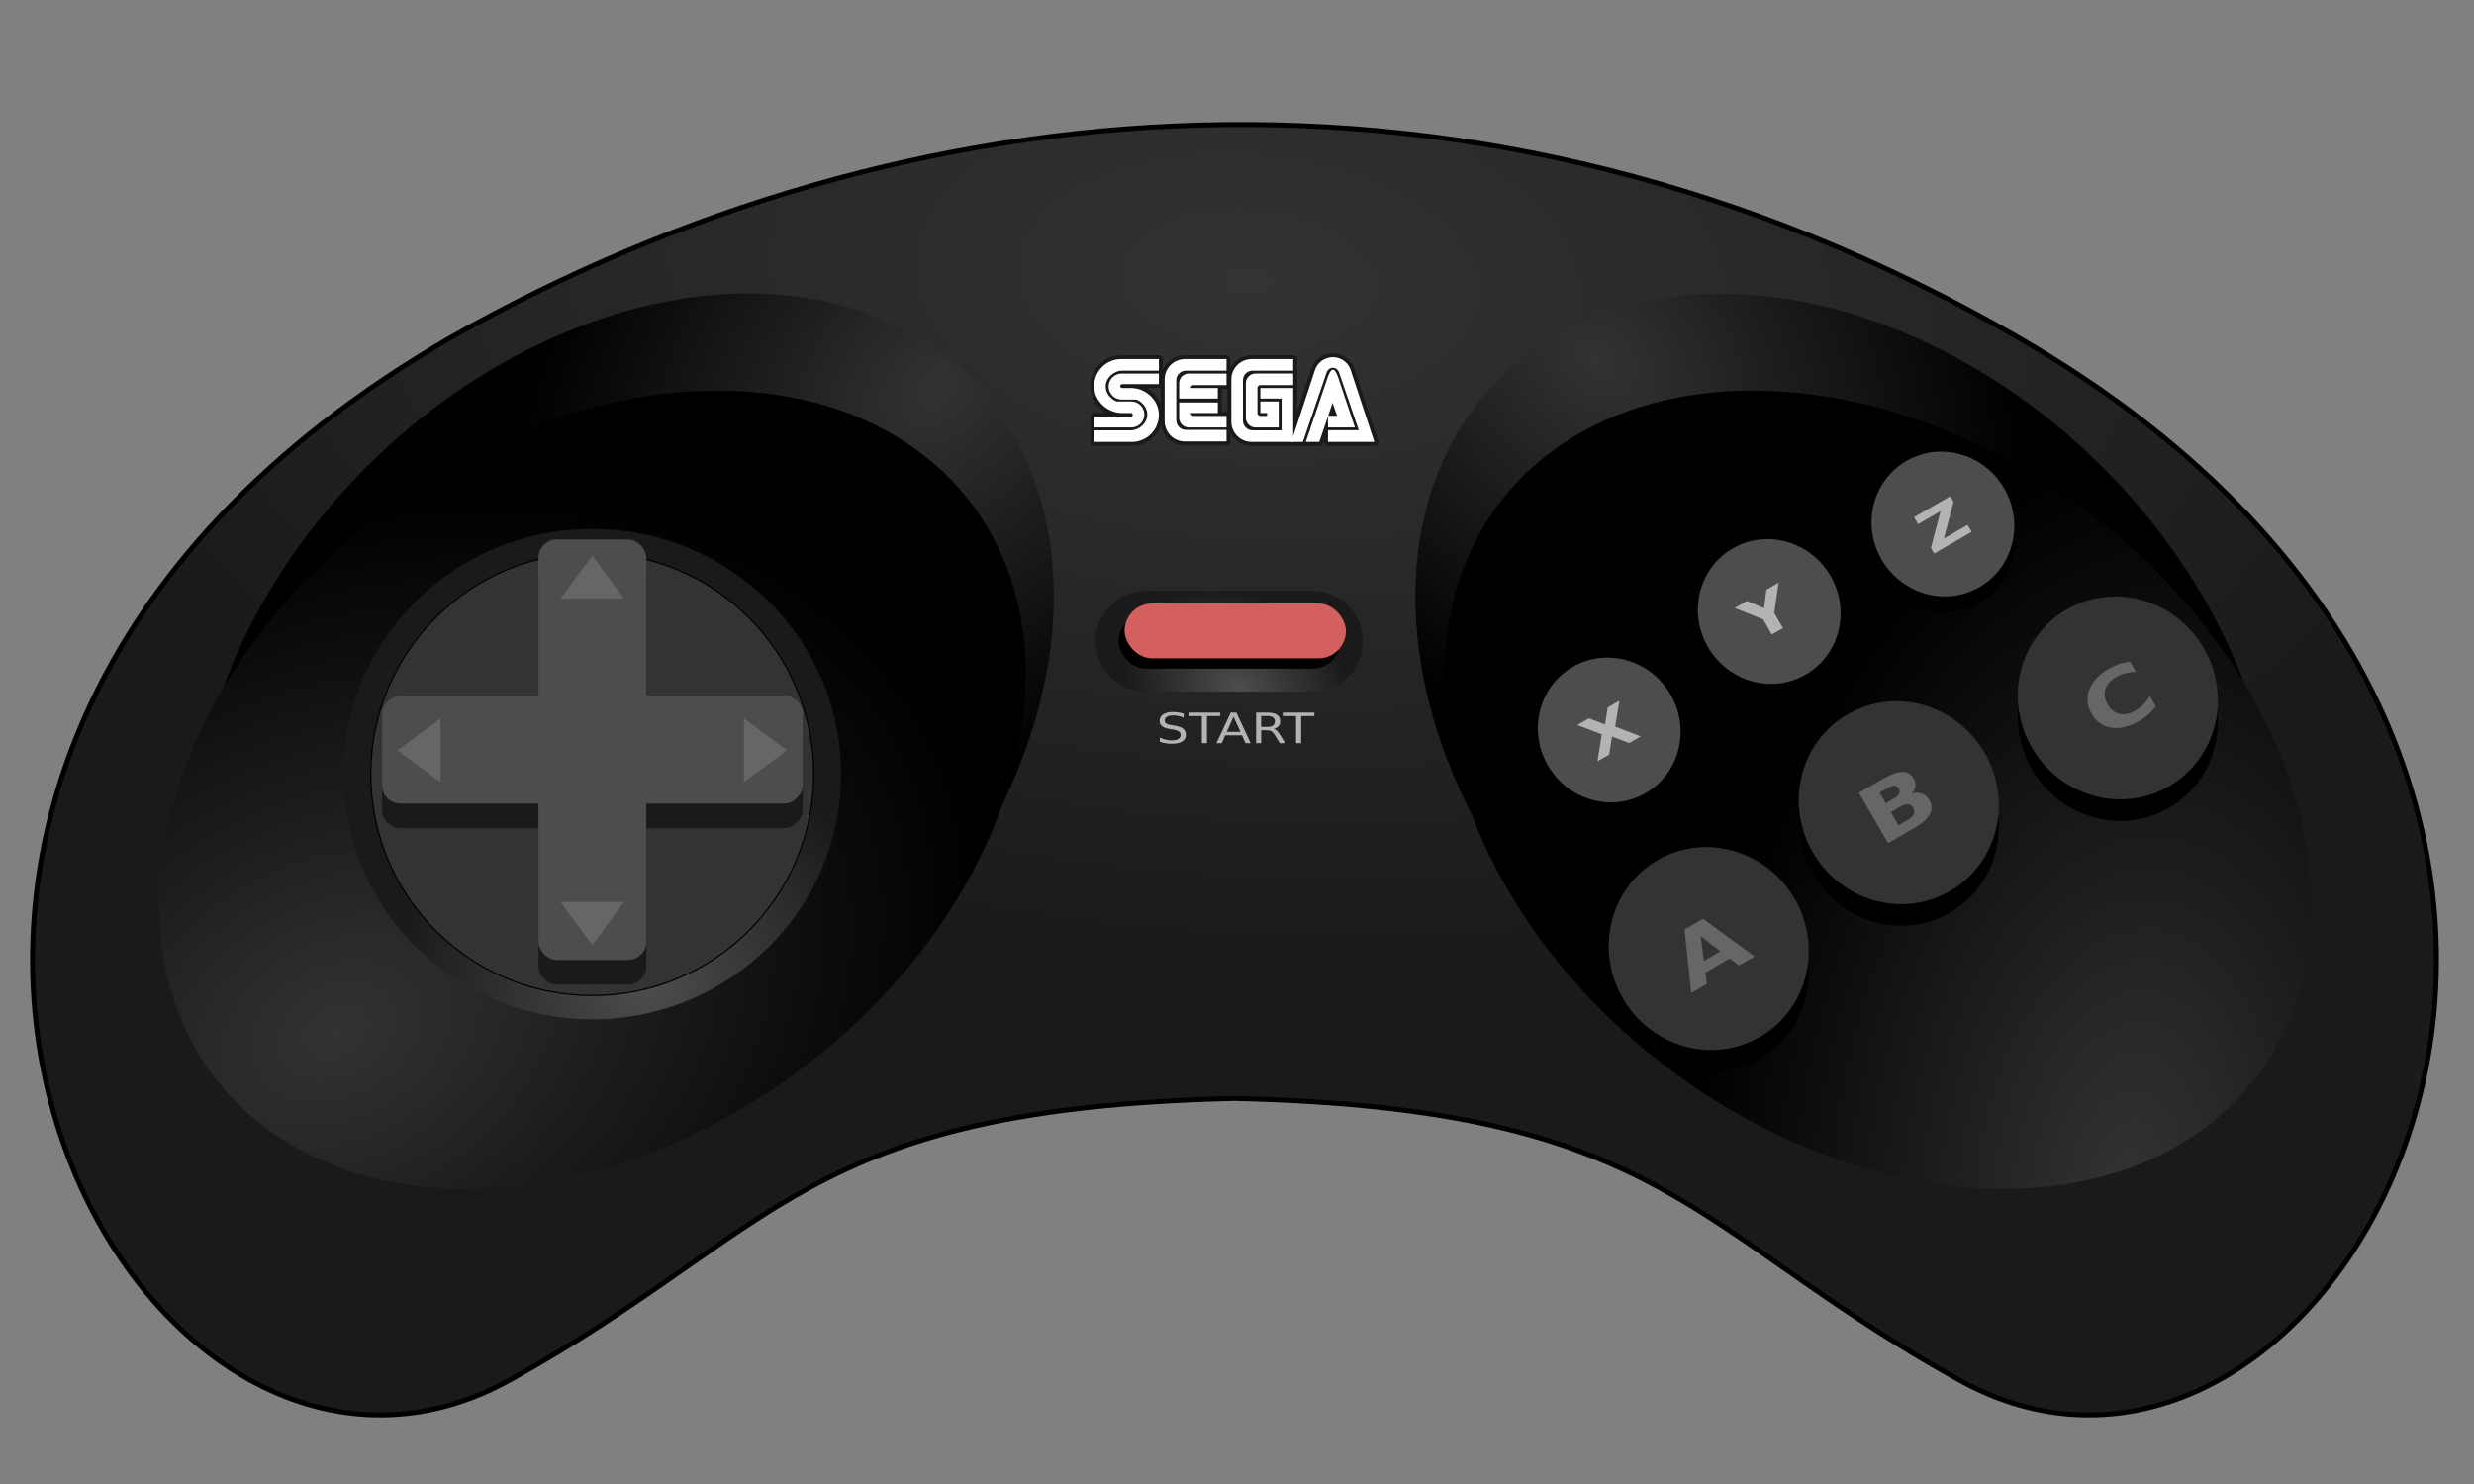 <?xml version="1.0" encoding="UTF-8" standalone="no"?>
<!-- Created with Inkscape (http://www.inkscape.org/) -->

<svg
   xmlns:dc="http://purl.org/dc/elements/1.1/"
   xmlns:cc="http://creativecommons.org/ns#"
   xmlns:rdf="http://www.w3.org/1999/02/22-rdf-syntax-ns#"
   xmlns:svg="http://www.w3.org/2000/svg"
   xmlns="http://www.w3.org/2000/svg"
   xmlns:xlink="http://www.w3.org/1999/xlink"
   xmlns:sodipodi="http://sodipodi.sourceforge.net/DTD/sodipodi-0.dtd"
   xmlns:inkscape="http://www.inkscape.org/namespaces/inkscape"
   width="500"
   height="300"
   viewBox="0 0 132.292 79.375"
   version="1.1"
   id="svg8"
   sodipodi:docname="six.svg"
   inkscape:version="0.92.3 (2405546, 2018-03-11)">
  <rect x="0" y="0" width="132.292" height="79.375" fill="#808080" stroke="none"/>
  <defs
     id="defs2">
    <linearGradient
       id="linearGradient1312"
       inkscape:collect="always">
      <stop
         id="stop1308"
         offset="0"
         style="stop-color:#333333;stop-opacity:1" />
      <stop
         id="stop1310"
         offset="1"
         style="stop-color:#000000;stop-opacity:1" />
    </linearGradient>
    <linearGradient
       inkscape:collect="always"
       id="linearGradient1280">
      <stop
         style="stop-color:#333333;stop-opacity:1"
         offset="0"
         id="stop1276" />
      <stop
         style="stop-color:#000000;stop-opacity:1"
         offset="1"
         id="stop1278" />
    </linearGradient>
    <linearGradient
       inkscape:collect="always"
       id="linearGradient1071">
      <stop
         style="stop-color:#333333;stop-opacity:1;"
         offset="0"
         id="stop1067" />
      <stop
         style="stop-color:#000000;stop-opacity:1"
         offset="1"
         id="stop1069" />
    </linearGradient>
    <linearGradient
       inkscape:collect="always"
       id="linearGradient911">
      <stop
         style="stop-color:#4d4d4d;stop-opacity:1"
         offset="0"
         id="stop907" />
      <stop
         style="stop-color:#1a1a1a;stop-opacity:1"
         offset="1"
         id="stop909" />
    </linearGradient>
    <linearGradient
       inkscape:collect="always"
       id="linearGradient899">
      <stop
         style="stop-color:#333333;stop-opacity:1"
         offset="0"
         id="stop895" />
      <stop
         style="stop-color:#1a1a1a;stop-opacity:1"
         offset="1"
         id="stop897" />
    </linearGradient>
    <radialGradient
       inkscape:collect="always"
       xlink:href="#linearGradient911"
       id="radialGradient1191"
       cx="87.324"
       cy="40.408"
       fx="87.324"
       fy="40.408"
       r="5.434"
       gradientTransform="matrix(1.044,0.603,-0.453,0.784,-6.591,-21.048)"
       gradientUnits="userSpaceOnUse" />
    <radialGradient
       inkscape:collect="always"
       xlink:href="#linearGradient1071"
       id="radialGradient1075"
       cx="68.201"
       cy="9.694"
       fx="68.201"
       fy="9.694"
       r="25.123"
       gradientTransform="matrix(-1.014,-1.357,0.899,-0.291,201.428,75.18)"
       gradientUnits="userSpaceOnUse" />
    <radialGradient
       inkscape:collect="always"
       xlink:href="#linearGradient899"
       id="radialGradient1139"
       cx="66.762"
       cy="3.06"
       fx="66.762"
       fy="3.06"
       r="64.404"
       gradientTransform="matrix(1.052,0.071,-0.038,0.572,-3.359,34.973)"
       gradientUnits="userSpaceOnUse" />
    <radialGradient
       inkscape:collect="always"
       xlink:href="#linearGradient911"
       id="radialGradient1155"
       cx="34.551"
       cy="63.395"
       fx="34.551"
       fy="63.395"
       r="13.302"
       gradientTransform="matrix(1,0,0,0.986,0,16.606)"
       gradientUnits="userSpaceOnUse" />
    <radialGradient
       inkscape:collect="always"
       xlink:href="#linearGradient1280"
       id="radialGradient1282"
       cx="88.802"
       cy="-34.57"
       fx="88.802"
       fy="-34.57"
       r="25.906"
       gradientTransform="matrix(1,0,0,0.748,0,-7.755)"
       gradientUnits="userSpaceOnUse" />
    <radialGradient
       inkscape:collect="always"
       xlink:href="#linearGradient1071"
       id="radialGradient1290"
       cx="55.721"
       cy="69.724"
       fx="55.721"
       fy="69.724"
       r="25.226"
       gradientTransform="matrix(1.036,0.642,-0.899,0.907,60.677,-28.99)"
       gradientUnits="userSpaceOnUse" />
    <radialGradient
       inkscape:collect="always"
       xlink:href="#linearGradient1312"
       id="radialGradient1298"
       cx="6.033"
       cy="69.243"
       fx="6.033"
       fy="69.243"
       r="25.906"
       gradientTransform="matrix(1,0,0,0.748,0,17.215)"
       gradientUnits="userSpaceOnUse" />
  </defs>
  <sodipodi:namedview
     id="base"
     pagecolor="#ffffff"
     bordercolor="#666666"
     borderopacity="1.0"
     inkscape:pageopacity="0.0"
     inkscape:pageshadow="2"
     inkscape:zoom="1.4142136"
     inkscape:cx="289.08533"
     inkscape:cy="83.96545"
     inkscape:document-units="mm"
     inkscape:current-layer="layer2"
     showgrid="false"
     units="px"
     inkscape:window-width="1811"
     inkscape:window-height="1163"
     inkscape:window-x="1403"
     inkscape:window-y="725"
     inkscape:window-maximized="0"
     showguides="false" />
  <g
     inkscape:groupmode="layer"
     id="layer2"
     inkscape:label="Layer 2"
     style="display:inline"
     transform="translate(0,-26.458)">
    <path
       style="fill:url(#radialGradient1139);fill-opacity:1;stroke:#000000;stroke-width:0.265px;stroke-linecap:butt;stroke-linejoin:miter;stroke-opacity:1"
       d="m 24.209,44.45 c -40.767,23.485 -17.539,67.241 3.043,55.827 14.499,-8.041 15.582,-14.517 38.761,-15.066 23.18,0.549 24.263,7.026 38.761,15.066 20.581,11.414 43.81,-32.342 3.043,-55.827 -28.783,-16.589 -59.574,-13.556 -83.608,0 z"
       id="path947"
       inkscape:connector-curvature="0"
       sodipodi:nodetypes="cscscc" />
    <ellipse
       style="opacity:1;fill:url(#radialGradient1282);fill-opacity:1;stroke:none;stroke-width:0.211;stroke-linejoin:round;stroke-miterlimit:4;stroke-dasharray:none"
       id="path1018"
       cx="112.205"
       cy="-30.723"
       rx="25.906"
       ry="19.367"
       transform="matrix(0.664,0.748,-0.786,0.618,0,0)" />
    <ellipse
       style="display:inline;opacity:1;fill:url(#radialGradient1075);fill-opacity:1;stroke:none;stroke-width:0.206;stroke-linejoin:round;stroke-miterlimit:4;stroke-dasharray:none"
       id="path1018-8"
       cx="115.716"
       cy="-25.358"
       rx="25.123"
       ry="19.02"
       transform="matrix(0.691,0.723,-0.807,0.59,0,0)" />
    <ellipse
       style="display:inline;opacity:1;fill:#000000;fill-opacity:1;stroke:none;stroke-width:0.724;stroke-miterlimit:4;stroke-dasharray:none"
       id="path1697-8-4-4"
       cx="39.955"
       cy="113.537"
       rx="5.311"
       ry="5.463"
       transform="rotate(-30)" />
    <ellipse
       style="display:inline;opacity:1;fill:#333333;fill-opacity:1;stroke:none;stroke-width:0.724;stroke-miterlimit:4;stroke-dasharray:none"
       id="path1697-8-4"
       cx="40.533"
       cy="112.536"
       rx="5.311"
       ry="5.463"
       transform="rotate(-30)"
       inkscape:label="buttonA"
       class="theme-button"
       ojd-button="A" />
    <g
       aria-label="A"
       transform="matrix(0.947,-0.547,0.457,0.792,0,0)"
       style="font-style:normal;font-weight:normal;font-size:4.674px;line-height:1.25;font-family:sans-serif;letter-spacing:0px;word-spacing:0px;display:inline;fill:#666666;fill-opacity:1;stroke:none;stroke-width:0.117"
       id="text976-1-6">
      <path
         d="m 37.738,124.199 h -1.374 l -0.217,0.621 h -0.883 l 1.262,-3.408 h 1.048 l 1.262,3.408 h -0.883 z m -1.155,-0.632 h 0.934 l -0.466,-1.356 z"
         style="font-weight:bold;fill:#666666;stroke-width:0.117"
         id="path951"
         inkscape:connector-curvature="0" />
    </g>
    <ellipse
       style="display:inline;opacity:1;fill:#000000;fill-opacity:1;stroke:none;stroke-width:0.724;stroke-miterlimit:4;stroke-dasharray:none"
       id="path1697-8-6"
       cx="52.657"
       cy="111.865"
       rx="5.311"
       ry="5.463"
       transform="rotate(-30)" />
    <ellipse
       style="display:inline;opacity:1;fill:#333333;fill-opacity:1;stroke:none;stroke-width:0.724;stroke-miterlimit:4;stroke-dasharray:none"
       id="path1697-8"
       cx="53.235"
       cy="110.863"
       rx="5.311"
       ry="5.463"
       transform="rotate(-30)"
       inkscape:label="buttonB"
       class="theme-button"
       ojd-button="B" />
    <g
       aria-label="B"
       transform="matrix(0.947,-0.547,0.457,0.792,0,0)"
       style="font-style:normal;font-weight:normal;font-size:4.674px;line-height:1.25;font-family:sans-serif;letter-spacing:0px;word-spacing:0px;display:inline;fill:#666666;fill-opacity:1;stroke:none;stroke-width:0.117"
       id="text976-1">
      <path
         d="m 48.623,120.902 q 0.208,0 0.315,-0.091 0.107,-0.091 0.107,-0.269 0,-0.176 -0.107,-0.267 -0.107,-0.094 -0.315,-0.094 H 48.136 v 0.721 z m 0.03,1.49 q 0.265,0 0.397,-0.112 0.135,-0.112 0.135,-0.338 0,-0.221 -0.132,-0.331 -0.132,-0.112 -0.399,-0.112 H 48.136 v 0.892 z m 0.817,-1.226 q 0.283,0.082 0.438,0.304 0.155,0.221 0.155,0.543 0,0.493 -0.333,0.735 -0.333,0.242 -1.013,0.242 h -1.458 v -3.408 h 1.319 q 0.71,0 1.027,0.215 0.32,0.215 0.32,0.687 0,0.249 -0.116,0.425 -0.116,0.173 -0.338,0.258 z"
         style="font-weight:bold;fill:#666666;stroke-width:0.117"
         id="path948"
         inkscape:connector-curvature="0" />
    </g>
    <ellipse
       style="display:inline;opacity:1;fill:#000000;fill-opacity:1;stroke:none;stroke-width:0.724;stroke-miterlimit:4;stroke-dasharray:none"
       id="path1697-1"
       cx="65.602"
       cy="112.866"
       rx="5.311"
       ry="5.463"
       transform="rotate(-30)" />
    <ellipse
       style="opacity:1;fill:#333333;fill-opacity:1;stroke:none;stroke-width:0.724;stroke-miterlimit:4;stroke-dasharray:none"
       id="path1697"
       cx="66.18"
       cy="111.865"
       rx="5.311"
       ry="5.463"
       inkscape:label="buttonC"
       class="theme-button"
       ojd-button="C"
       transform="rotate(-30)" />
    <g
       aria-label="C"
       transform="matrix(0.947,-0.547,0.457,0.792,0,0)"
       style="font-style:normal;font-weight:normal;font-size:4.674px;line-height:1.25;font-family:sans-serif;letter-spacing:0px;word-spacing:0px;display:inline;fill:#666666;fill-opacity:1;stroke:none;stroke-width:0.117"
       id="text976-1-5">
      <path
         d="m 61.942,123.896 q -0.242,0.126 -0.504,0.189 -0.262,0.064 -0.548,0.064 -0.851,0 -1.349,-0.475 -0.498,-0.477 -0.498,-1.292 0,-0.817 0.498,-1.292 0.498,-0.477 1.349,-0.477 0.285,0 0.548,0.064 0.262,0.064 0.504,0.189 v 0.705 q -0.244,-0.167 -0.482,-0.244 -0.237,-0.078 -0.5,-0.078 -0.47,0 -0.74,0.301 -0.269,0.301 -0.269,0.831 0,0.527 0.269,0.829 0.269,0.301 0.74,0.301 0.262,0 0.5,-0.078 0.237,-0.078 0.482,-0.244 z"
         style="font-weight:bold;fill:#666666;stroke-width:0.117"
         id="path945"
         inkscape:connector-curvature="0" />
    </g>
    <ellipse
       style="display:inline;opacity:1;fill:#000000;fill-opacity:1;stroke:none;stroke-width:0.516;stroke-miterlimit:4;stroke-dasharray:none"
       id="path1697-8-4-4-2"
       cx="41.356"
       cy="100.467"
       rx="3.789"
       ry="3.898"
       transform="rotate(-30)" />
    <ellipse
       style="display:inline;opacity:1;fill:#4d4d4d;fill-opacity:1;stroke:none;stroke-width:0.516;stroke-miterlimit:4;stroke-dasharray:none"
       id="path1697-8-4-5"
       cx="41.769"
       cy="99.752"
       rx="3.789"
       ry="3.898"
       transform="rotate(-30)"
       inkscape:label="buttonX"
       class="theme-button"
       ojd-button="X" />
    <g
       aria-label="X"
       transform="matrix(0.947,-0.547,0.457,0.792,0,0)"
       style="font-style:normal;font-weight:normal;font-size:3.335px;line-height:1.25;font-family:sans-serif;letter-spacing:0px;word-spacing:0px;display:inline;fill:#b3b3b3;fill-opacity:1;stroke:none;stroke-width:0.083"
       id="text976-1-6-8">
      <path
         d="m 38.55,109.105 0.844,1.241 h -0.653 l -0.568,-0.831 -0.564,0.831 H 36.952 l 0.844,-1.241 -0.811,-1.191 h 0.655 l 0.533,0.783 0.531,-0.783 h 0.658 z"
         style="font-weight:bold;fill:#b3b3b3;stroke-width:0.083"
         id="path957"
         inkscape:connector-curvature="0" />
    </g>
    <ellipse
       style="display:inline;opacity:1;fill:#000000;fill-opacity:1;stroke:none;stroke-width:0.516;stroke-miterlimit:4;stroke-dasharray:none"
       id="path1697-8-6-2"
       cx="51.937"
       cy="99.257"
       rx="3.789"
       ry="3.898"
       transform="rotate(-30)" />
    <ellipse
       style="display:inline;opacity:1;fill:#4d4d4d;fill-opacity:1;stroke:none;stroke-width:0.516;stroke-miterlimit:4;stroke-dasharray:none"
       id="path1697-8-8"
       cx="52.349"
       cy="98.542"
       rx="3.789"
       ry="3.898"
       transform="rotate(-30)"
       inkscape:label="buttonY"
       class="theme-button"
       ojd-button="Y" />
    <g
       aria-label="Y"
       transform="matrix(0.947,-0.547,0.457,0.792,0,0)"
       style="font-style:normal;font-weight:normal;font-size:3.335px;line-height:1.25;font-family:sans-serif;letter-spacing:0px;word-spacing:0px;display:inline;fill:#b3b3b3;fill-opacity:1;stroke:none;stroke-width:0.083"
       id="text976-1-4">
      <path
         d="m 46.511,106.591 h 0.686 l 0.554,0.866 0.554,-0.866 h 0.687 l -0.927,1.407 v 1.024 h -0.627 v -1.024 z"
         style="font-weight:bold;fill:#b3b3b3;stroke-width:0.083"
         id="path960"
         inkscape:connector-curvature="0" />
    </g>
    <ellipse
       style="display:inline;opacity:1;fill:#000000;fill-opacity:1;stroke:none;stroke-width:0.516;stroke-miterlimit:4;stroke-dasharray:none"
       id="path1697-1-2"
       cx="62.319"
       cy="99.848"
       rx="3.789"
       ry="3.898"
       transform="rotate(-30)" />
    <ellipse
       style="display:inline;opacity:1;fill:#4d4d4d;fill-opacity:1;stroke:none;stroke-width:0.516;stroke-miterlimit:4;stroke-dasharray:none"
       id="path1697-4"
       cx="62.732"
       cy="99.134"
       rx="3.789"
       ry="3.898"
       inkscape:label="buttonZ"
       class="theme-button"
       ojd-button="Z"
       transform="rotate(-30)" />
    <g
       aria-label="Z"
       transform="matrix(0.947,-0.547,0.457,0.792,0,0)"
       style="font-style:normal;font-weight:normal;font-size:3.335px;line-height:1.25;font-family:sans-serif;letter-spacing:0px;word-spacing:0px;display:inline;fill:#b3b3b3;fill-opacity:1;stroke:none;stroke-width:0.083"
       id="text976-1-5-0">
      <path
         d="m 56.328,107.236 h 2.044 v 0.379 l -1.305,1.578 h 1.342 v 0.474 h -2.119 v -0.379 l 1.305,-1.578 h -1.267 z"
         style="font-weight:bold;fill:#b3b3b3;stroke-width:0.083"
         id="path954"
         inkscape:connector-curvature="0" />
    </g>
    <ellipse
       style="display:inline;opacity:1;fill:url(#radialGradient1298);fill-opacity:1;stroke:none;stroke-width:0.211;stroke-linejoin:round;stroke-miterlimit:4;stroke-dasharray:none"
       id="path1018-9"
       cx="30.456"
       cy="68.197"
       rx="25.906"
       ry="19.367"
       transform="matrix(-0.664,0.748,0.786,0.618,0,0)" />
    <ellipse
       style="display:inline;opacity:1;fill:url(#radialGradient1290);fill-opacity:1;stroke:#1a1a1a;stroke-width:0.206;stroke-linejoin:round;stroke-miterlimit:4;stroke-dasharray:none;stroke-opacity:0"
       id="path1018-8-8"
       cx="37.08"
       cy="71.007"
       rx="25.123"
       ry="19.02"
       transform="matrix(-0.691,0.723,0.807,0.59,0,0)" />
    <ellipse
       style="display:inline;opacity:1;fill:url(#radialGradient1155);fill-opacity:1;stroke:none;stroke-width:0.408;stroke-miterlimit:4;stroke-dasharray:none"
       id="path868-3"
       cx="31.669"
       cy="67.865"
       rx="13.302"
       ry="13.115" />
    <circle
       style="display:inline;opacity:1;fill:#333333;fill-opacity:1;stroke:#000000;stroke-width:0.065;stroke-miterlimit:4;stroke-dasharray:none"
       id="path868-3-5"
       cx="31.669"
       cy="67.865"
       r="11.842" />
    <g
       id="g940"
       transform="matrix(1.341,0,0,1.341,-17.015,-2.421)"
       style="fill:#1a1a1a">
      <rect
         ry="0.732"
         y="44.034"
         x="34.16"
         height="16.773"
         width="4.299"
         id="rect915"
         style="opacity:1;fill:#1a1a1a;fill-opacity:1;stroke:none;stroke-width:0.5;stroke-miterlimit:4;stroke-dasharray:none" />
      <rect
         transform="rotate(90)"
         ry="0.732"
         y="-44.696"
         x="50.271"
         height="16.773"
         width="4.299"
         id="rect915-2"
         style="display:inline;opacity:1;fill:#1a1a1a;fill-opacity:1;stroke:none;stroke-width:0.5;stroke-miterlimit:4;stroke-dasharray:none" />
    </g>
    <g
       id="g940-0"
       transform="matrix(1.341,0,0,1.341,-17.015,-3.738)"
       style="display:inline;fill:#4d4d4d">
      <rect
         ry="0.732"
         y="44.034"
         x="34.16"
         height="16.773"
         width="4.299"
         id="rect915-3"
         style="opacity:1;fill:#4d4d4d;fill-opacity:1;stroke:none;stroke-width:0.5;stroke-miterlimit:4;stroke-dasharray:none" />
      <rect
         transform="rotate(90)"
         ry="0.732"
         y="-44.696"
         x="50.271"
         height="16.773"
         width="4.299"
         id="rect915-2-9"
         style="display:inline;opacity:1;fill:#4d4d4d;fill-opacity:1;stroke:none;stroke-width:0.5;stroke-miterlimit:4;stroke-dasharray:none" />
    </g>
    <path
       sodipodi:type="star"
       style="display:inline;opacity:1;fill:#666666;fill-opacity:1;stroke:none;stroke-width:0.348;stroke-miterlimit:4;stroke-dasharray:none"
       id="path1092-0"
       sodipodi:sides="3"
       sodipodi:cx="36.94717"
       sodipodi:cy="38.395847"
       sodipodi:r1="1.6284233"
       sodipodi:r2="0.81421173"
       sodipodi:arg1="0.52359878"
       sodipodi:arg2="1.5707963"
       inkscape:flatsided="false"
       inkscape:rounded="0"
       inkscape:randomized="0"
       d="m 38.357,39.21 -1.41,0 -1.41,0 0.705,-1.221 0.705,-1.221 0.705,1.221 z"
       inkscape:transform-center-y="-0.38429523"
       transform="matrix(1.205,0,0,0.944,-12.853,21.463)"
       inkscape:transform-center-x="-1.9579247e-06"
       inkscape:label="buttonUp"
       class="theme-button"
       ojd-button="UP" />
    <path
       sodipodi:type="star"
       style="display:inline;opacity:1;fill:#666666;fill-opacity:1;stroke:none;stroke-width:0.348;stroke-miterlimit:4;stroke-dasharray:none"
       id="path1092-7-1"
       sodipodi:sides="3"
       sodipodi:cx="36.94717"
       sodipodi:cy="38.395847"
       sodipodi:r1="1.6284233"
       sodipodi:r2="0.81421173"
       sodipodi:arg1="0.52359878"
       sodipodi:arg2="1.5707963"
       inkscape:flatsided="false"
       inkscape:rounded="0"
       inkscape:randomized="0"
       d="m 38.357,39.21 -1.41,0 -1.41,0 0.705,-1.221 0.705,-1.221 0.705,1.221 z"
       inkscape:transform-center-y="-0.38429369"
       transform="matrix(0,1.205,-0.944,0,76.795,22.067)"
       inkscape:label="buttonRight"
       class="theme-button"
       ojd-button="RIGHT" />
    <path
       sodipodi:type="star"
       style="display:inline;opacity:1;fill:#666666;fill-opacity:1;stroke:none;stroke-width:0.348;stroke-miterlimit:4;stroke-dasharray:none"
       id="path1092-7-4-2"
       sodipodi:sides="3"
       sodipodi:cx="36.94717"
       sodipodi:cy="38.395847"
       sodipodi:r1="1.6284233"
       sodipodi:r2="0.81421173"
       sodipodi:arg1="0.52359878"
       sodipodi:arg2="1.5707963"
       inkscape:flatsided="false"
       inkscape:rounded="0"
       inkscape:randomized="0"
       d="m 38.357,39.21 -1.41,0 -1.41,0 0.705,-1.221 0.705,-1.221 0.705,1.221 z"
       inkscape:transform-center-y="-0.38429698"
       transform="matrix(0,-1.205,0.944,0,-13.458,111.112)"
       inkscape:label="buttonLeft"
       class="theme-button"
       ojd-button="LEFT" />
    <path
       sodipodi:type="star"
       style="display:inline;opacity:1;fill:#666666;fill-opacity:1;stroke:none;stroke-width:0.348;stroke-miterlimit:4;stroke-dasharray:none"
       id="path1092-7-2-8"
       sodipodi:sides="3"
       sodipodi:cx="36.94717"
       sodipodi:cy="38.395847"
       sodipodi:r1="1.6284233"
       sodipodi:r2="0.81421173"
       sodipodi:arg1="0.52359878"
       sodipodi:arg2="1.5707963"
       inkscape:flatsided="false"
       inkscape:rounded="0"
       inkscape:randomized="0"
       d="m 38.357,39.21 -1.41,0 -1.41,0 0.705,-1.221 0.705,-1.221 0.705,1.221 z"
       inkscape:transform-center-y="-0.38429594"
       transform="matrix(-1.205,0,0,-0.944,76.191,111.716)"
       inkscape:transform-center-x="1.2382234e-06"
       inkscape:label="buttonDown"
       class="theme-button"
       ojd-button="DOWN" />
    <path
       style="opacity:1;fill:url(#radialGradient1191);fill-opacity:1;stroke:none;stroke-width:0.23;stroke-linejoin:round;stroke-miterlimit:4;stroke-dasharray:none"
       d="m 72.095,58.848 c -0.489,-0.489 -1.174,-0.791 -1.911,-0.791 l -8.903,-8.1e-4 c -1.475,0 -2.7,1.225 -2.7,2.7 1e-6,1.472 1.224,2.699 2.698,2.699 l 8.906,-5e-5 c 1.475,0 2.7,-1.225 2.7,-2.7 0,-0.739 -0.305,-1.422 -0.79,-1.907 z"
       id="path1140"
       inkscape:connector-curvature="0" />
    <rect
       style="opacity:1;fill:#000000;stroke:none;stroke-width:0.23;stroke-linejoin:round;stroke-miterlimit:4;stroke-dasharray:none"
       id="rect1136"
       width="11.836"
       height="2.931"
       x="59.815"
       y="59.291"
       ry="1.465" />
    <rect
       style="display:inline;opacity:1;fill:#d35f5f;stroke:none;stroke-width:0.23;stroke-linejoin:round;stroke-miterlimit:4;stroke-dasharray:none"
       id="rect1136-9"
       width="11.836"
       height="2.931"
       x="60.134"
       y="58.738"
       ry="1.465"
       inkscape:label="buttonStart"
       class="theme-button"
       ojd-button="START" />
    <g
       aria-label="START"
       transform="scale(1.104,0.905)"
       style="font-style:normal;font-weight:normal;font-size:2.48px;line-height:1.25;font-family:sans-serif;letter-spacing:0px;word-spacing:0px;display:inline;fill:#b3b3b3;fill-opacity:1;stroke:none;stroke-width:0.062"
       id="text1134-5">
      <path
         d="M 57.332,71.411 V 71.65 q -0.139,-0.067 -0.263,-0.099 -0.123,-0.033 -0.239,-0.033 -0.2,0 -0.309,0.077 -0.108,0.077 -0.108,0.22 0,0.12 0.071,0.182 0.073,0.061 0.274,0.098 l 0.148,0.03 q 0.274,0.052 0.403,0.184 0.131,0.131 0.131,0.351 0,0.263 -0.177,0.398 -0.176,0.136 -0.516,0.136 -0.128,0 -0.274,-0.029 -0.144,-0.029 -0.299,-0.086 v -0.252 q 0.149,0.084 0.292,0.126 0.143,0.042 0.281,0.042 0.209,0 0.323,-0.082 0.114,-0.082 0.114,-0.235 0,-0.133 -0.082,-0.208 -0.081,-0.075 -0.268,-0.113 l -0.149,-0.029 q -0.274,-0.054 -0.396,-0.171 -0.122,-0.116 -0.122,-0.323 0,-0.24 0.168,-0.378 0.169,-0.138 0.466,-0.138 0.127,0 0.259,0.023 0.132,0.023 0.27,0.069 z"
         style="fill:#b3b3b3;stroke-width:0.062"
         id="path934"
         inkscape:connector-curvature="0" />
      <path
         d="m 57.572,71.352 h 1.529 v 0.206 h -0.642 v 1.602 h -0.246 v -1.602 h -0.642 z"
         style="fill:#b3b3b3;stroke-width:0.062"
         id="path936"
         inkscape:connector-curvature="0" />
      <path
         d="m 59.748,71.593 -0.332,0.9 h 0.665 z m -0.138,-0.241 h 0.277 l 0.689,1.808 h -0.254 l -0.165,-0.464 h -0.815 l -0.165,0.464 h -0.258 z"
         style="fill:#b3b3b3;stroke-width:0.062"
         id="path938"
         inkscape:connector-curvature="0" />
      <path
         d="m 61.696,72.312 q 0.079,0.027 0.153,0.114 0.075,0.087 0.15,0.24 l 0.248,0.494 H 61.985 l -0.231,-0.464 q -0.09,-0.182 -0.174,-0.241 -0.084,-0.059 -0.229,-0.059 h -0.266 v 0.764 h -0.245 v -1.808 h 0.552 q 0.31,0 0.462,0.13 0.153,0.13 0.153,0.391 0,0.171 -0.08,0.283 -0.079,0.113 -0.23,0.156 z m -0.613,-0.759 v 0.642 h 0.308 q 0.177,0 0.266,-0.081 0.091,-0.082 0.091,-0.241 0,-0.159 -0.091,-0.239 -0.09,-0.081 -0.266,-0.081 z"
         style="fill:#b3b3b3;stroke-width:0.062"
         id="path940"
         inkscape:connector-curvature="0" />
      <path
         d="m 62.134,71.352 h 1.529 v 0.206 H 63.021 v 1.602 h -0.246 v -1.602 h -0.642 z"
         style="fill:#b3b3b3;stroke-width:0.062"
         id="path942"
         inkscape:connector-curvature="0" />
    </g>
    <g
       id="g1693"
       transform="matrix(0.238,0,0,0.238,52.658,28.048)"
       style="stroke:#1a1a1a">
      <path
         d="m 77.151,86.764 0.991,-2.918 1.011,2.918 z m -0.316,-8.024 -4.717,13.893 h 3.04 l 1.954,-5.756 v 2.504 h 6.054 l -3.567,-10.641 c -0.182,-0.602 -0.731,-2.339 -1.382,-2.339 -0.65,0 -1.199,1.737 -1.382,2.339"
         style="fill:#ffffff;fill-opacity:1;fill-rule:nonzero;stroke:#1a1a1a;stroke-width:0.01"
         id="path1420"
         inkscape:connector-curvature="0" />
      <path
         d="m 77.151,86.764 0.991,-2.918 1.011,2.918 z m -0.316,-8.024 -4.717,13.893 h 3.04 l 1.954,-5.756 v 2.504 h 6.054 l -3.567,-10.641 c -0.182,-0.602 -0.731,-2.339 -1.382,-2.339 -0.65,0 -1.199,1.737 -1.382,2.339 z"
         style="fill:#ffffff;stroke:#1a1a1a;stroke-width:1.679;stroke-linecap:square;stroke-linejoin:round;stroke-miterlimit:4;stroke-dasharray:none;stroke-opacity:1"
         id="path1422"
         inkscape:connector-curvature="0" />
      <path
         d="m 60.177,76.617 h 9.119 v -2.597 h -9.337 c -2.518,0 -4.56,2.036 -4.56,4.546 v 9.522 c 0,2.51 2.042,4.545 4.56,4.545 h 9.337 v -12.12 h -7.383 v 2.38 h 4.777 v 7.143 h -6.514 c -1.2,0 -2.171,-0.97 -2.171,-2.165 v -9.09 c 0,-1.195 0.972,-2.165 2.171,-2.165"
         style="fill:#ffffff;fill-opacity:1;fill-rule:nonzero;stroke:#1a1a1a;stroke-width:0.01"
         id="path1424"
         inkscape:connector-curvature="0" />
      <path
         d="m 60.177,76.617 h 9.119 v -2.597 h -9.337 c -2.518,0 -4.56,2.036 -4.56,4.546 v 9.522 c 0,2.51 2.042,4.545 4.56,4.545 h 9.337 v -12.12 h -7.383 v 2.38 h 4.777 v 7.143 h -6.514 c -1.2,0 -2.171,-0.97 -2.171,-2.165 v -9.09 c 0,-1.195 0.972,-2.165 2.171,-2.165 z"
         style="fill:#ffffff;stroke:#1a1a1a;stroke-width:1.679;stroke-linecap:square;stroke-linejoin:round;stroke-miterlimit:4;stroke-dasharray:none;stroke-opacity:1"
         id="path1426"
         inkscape:connector-curvature="0" />
      <path
         d="m 61.914,83.543 v 2.597 h 1.52 v 0.65 h -1.52 c -0.36,0 -0.651,-0.291 -0.651,-0.65 v -5.627 c 0,-0.359 0.291,-0.65 0.651,-0.65 h 7.383 v -2.597 h -8.468 c -1.199,0 -2.171,0.97 -2.171,2.165 v 7.791 c 0,1.195 0.972,2.165 2.171,2.165 h 5.21 v -5.844 h -4.125"
         style="fill:#ffffff;fill-opacity:1;fill-rule:nonzero;stroke:#1a1a1a;stroke-width:0.01"
         id="path1428"
         inkscape:connector-curvature="0" />
      <path
         d="m 61.914,83.543 v 2.597 h 1.52 v 0.65 h -1.52 c -0.36,0 -0.651,-0.291 -0.651,-0.65 v -5.627 c 0,-0.359 0.291,-0.65 0.651,-0.65 h 7.383 v -2.597 h -8.468 c -1.199,0 -2.171,0.97 -2.171,2.165 v 7.791 c 0,1.195 0.972,2.165 2.171,2.165 h 5.21 v -5.844 z"
         style="fill:#ffffff;stroke:#1a1a1a;stroke-width:1.679;stroke-linecap:square;stroke-linejoin:round;stroke-miterlimit:4;stroke-dasharray:none;stroke-opacity:1"
         id="path1430"
         inkscape:connector-curvature="0" />
      <path
         d="m 45.196,76.617 h 9.119 v -2.597 h -9.337 c -2.518,0 -4.56,2.036 -4.56,4.546 v 9.421 c 0,2.51 2.042,4.545 4.56,4.545 h 9.337 v -2.597 H 45.196 c -1.198,0 -2.171,-0.969 -2.171,-2.164 v -8.988 c 0,-1.195 0.973,-2.165 2.171,-2.165"
         style="fill:#ffffff;fill-opacity:1;fill-rule:nonzero;stroke:#1a1a1a;stroke-width:0.01"
         id="path1432"
         inkscape:connector-curvature="0" />
      <path
         d="m 45.196,76.617 h 9.119 v -2.597 h -9.337 c -2.518,0 -4.56,2.036 -4.56,4.546 v 9.421 c 0,2.51 2.042,4.545 4.56,4.545 h 9.337 v -2.597 H 45.196 c -1.198,0 -2.171,-0.969 -2.171,-2.164 v -8.988 c 0,-1.195 0.973,-2.165 2.171,-2.165 z"
         style="fill:#ffffff;stroke:#1a1a1a;stroke-width:1.679;stroke-linecap:square;stroke-linejoin:round;stroke-miterlimit:4;stroke-dasharray:none;stroke-opacity:1"
         id="path1434"
         inkscape:connector-curvature="0" />
      <path
         d="m 52.361,82.894 v -2.38 h -6.079 c 0,-0.359 0.292,-0.65 0.651,-0.65 h 7.383 v -2.597 h -8.468 c -1.199,0 -2.171,0.97 -2.171,2.165 v 3.462 h 8.685"
         style="fill:#ffffff;fill-opacity:1;fill-rule:nonzero;stroke:#1a1a1a;stroke-width:0.01"
         id="path1436"
         inkscape:connector-curvature="0" />
      <path
         d="m 52.361,82.894 v -2.38 h -6.079 c 0,-0.359 0.292,-0.65 0.651,-0.65 h 7.383 v -2.597 h -8.468 c -1.199,0 -2.171,0.97 -2.171,2.165 v 3.462 z"
         style="fill:#ffffff;stroke:#1a1a1a;stroke-width:1.679;stroke-linecap:square;stroke-linejoin:round;stroke-miterlimit:4;stroke-dasharray:none;stroke-opacity:1"
         id="path1438"
         inkscape:connector-curvature="0" />
      <path
         d="m 52.361,83.76 v 2.381 h -6.079 c 0,0.359 0.292,0.65 0.651,0.65 h 7.383 v 2.597 h -8.468 c -1.199,0 -2.171,-0.97 -2.171,-2.165 v -3.463 h 8.685"
         style="fill:#ffffff;fill-opacity:1;fill-rule:nonzero;stroke:#1a1a1a;stroke-width:0.01"
         id="path1440"
         inkscape:connector-curvature="0" />
      <path
         d="m 52.361,83.76 v 2.381 h -6.079 c 0,0.359 0.292,0.65 0.651,0.65 h 7.383 v 2.597 h -8.468 c -1.199,0 -2.171,-0.97 -2.171,-2.165 v -3.463 z"
         style="fill:#ffffff;stroke:#1a1a1a;stroke-width:1.679;stroke-linecap:square;stroke-linejoin:round;stroke-miterlimit:4;stroke-dasharray:none;stroke-opacity:1"
         id="path1442"
         inkscape:connector-curvature="0" />
      <path
         d="m 30.048,87.006 h -5.478 v 2.381 h 8.36 c 0.036,0 0.072,8.6e-4 0.108,0 1.569,-0.057 2.823,-1.344 2.823,-2.923 0,-1.613 -1.313,-2.922 -2.931,-2.922 h -3.295 c -1.335,-0.507 -2.459,-1.821 -2.459,-3.355 0,-1.972 1.821,-3.571 3.799,-3.571 h 8.142 v -2.597 h -8.468 c -3.357,0 -6.079,2.714 -6.079,6.06 0,3.348 2.939,6.06 6.296,6.06 v -0.029 l 0.018,0.029 h 1.936 c 0.239,0 0.434,0.194 0.434,0.433 0,0.238 -0.195,0.432 -0.434,0.432 h -2.772"
         style="fill:#ffffff;fill-opacity:1;fill-rule:nonzero;stroke:#1a1a1a;stroke-width:0.01"
         id="path1444"
         inkscape:connector-curvature="0" />
      <path
         d="m 30.048,87.006 h -5.478 v 2.381 h 8.36 c 0.036,0 0.072,8.6e-4 0.108,0 1.569,-0.057 2.823,-1.344 2.823,-2.923 0,-1.613 -1.313,-2.922 -2.931,-2.922 h -3.295 c -1.335,-0.507 -2.459,-1.821 -2.459,-3.355 0,-1.972 1.821,-3.571 3.799,-3.571 h 8.142 v -2.597 h -8.468 c -3.357,0 -6.079,2.714 -6.079,6.06 0,3.348 2.939,6.06 6.296,6.06 v -0.029 l 0.018,0.029 h 1.936 c 0.239,0 0.434,0.194 0.434,0.433 0,0.238 -0.195,0.432 -0.434,0.432 z"
         style="fill:#ffffff;stroke:#1a1a1a;stroke-width:1.679;stroke-linecap:square;stroke-linejoin:round;stroke-miterlimit:4;stroke-dasharray:none;stroke-opacity:1"
         id="path1446"
         inkscape:connector-curvature="0" />
      <path
         d="m 33.639,79.648 h 5.478 v -2.38 h -8.358 c -0.037,0 -0.073,-0.002 -0.109,0 -1.569,0.057 -2.823,1.344 -2.823,2.922 0,1.614 1.313,2.922 2.932,2.922 h 3.294 c 1.335,0.508 2.459,1.821 2.459,3.355 0,1.973 -1.821,3.571 -3.799,3.571 h -8.142 v 2.597 h 8.468 c 3.357,0 6.079,-2.713 6.079,-6.06 0,-3.347 -2.938,-6.06 -6.296,-6.06 v 0.029 l -0.017,-0.029 h -1.937 c -0.239,0 -0.434,-0.193 -0.434,-0.432 0,-0.239 0.195,-0.433 0.434,-0.433 h 2.773"
         style="fill:#ffffff;fill-opacity:1;fill-rule:nonzero;stroke:#1a1a1a;stroke-width:0.01"
         id="path1448"
         inkscape:connector-curvature="0" />
      <path
         d="m 33.639,79.648 h 5.478 v -2.38 h -8.358 c -0.037,0 -0.073,-0.002 -0.109,0 -1.569,0.057 -2.823,1.344 -2.823,2.922 0,1.614 1.313,2.922 2.932,2.922 h 3.294 c 1.335,0.508 2.459,1.821 2.459,3.355 0,1.973 -1.821,3.571 -3.799,3.571 h -8.142 v 2.597 h 8.468 c 3.357,0 6.079,-2.713 6.079,-6.06 0,-3.347 -2.938,-6.06 -6.296,-6.06 v 0.029 l -0.017,-0.029 h -1.937 c -0.239,0 -0.434,-0.193 -0.434,-0.432 0,-0.239 0.195,-0.433 0.434,-0.433 z"
         style="fill:#ffffff;stroke:#1a1a1a;stroke-width:1.679;stroke-linecap:square;stroke-linejoin:round;stroke-miterlimit:4;stroke-dasharray:none;stroke-opacity:1"
         id="path1450"
         inkscape:connector-curvature="0" />
      <path
         d="m 74.129,76.639 -5.267,15.994 h 2.606 l 5.277,-15.444 c 0.192,-0.707 0.769,-1.22 1.452,-1.22 0.684,0 1.261,0.513 1.454,1.22 l 4.382,12.822 -6.92,10e-4 -0.001,2.621 h 10.422 l -5.267,-15.994 c -0.509,-1.762 -2.138,-3.052 -4.07,-3.052 -1.931,0 -3.56,1.29 -4.068,3.052"
         style="fill:#ffffff;fill-opacity:1;fill-rule:nonzero;stroke:#1a1a1a;stroke-width:0.01"
         id="path1452"
         inkscape:connector-curvature="0" />
      <path
         d="m 74.129,76.639 -5.267,15.994 h 2.606 l 5.277,-15.444 c 0.192,-0.707 0.769,-1.22 1.452,-1.22 0.684,0 1.261,0.513 1.454,1.22 l 4.382,12.822 -6.92,10e-4 -0.001,2.621 h 10.422 l -5.267,-15.994 c -0.509,-1.762 -2.138,-3.052 -4.07,-3.052 -1.931,0 -3.56,1.29 -4.068,3.052 z"
         style="fill:#ffffff;stroke:#1a1a1a;stroke-width:1.679;stroke-linecap:square;stroke-linejoin:round;stroke-miterlimit:4;stroke-dasharray:none;stroke-opacity:1"
         id="path1454"
         inkscape:connector-curvature="0" />
      <path
         d="m 77.151,86.764 0.991,-2.918 1.011,2.918 z m -0.316,-8.024 -4.717,13.893 h 3.04 l 1.954,-5.756 v 2.504 h 6.054 l -3.567,-10.641 c -0.182,-0.602 -0.731,-2.339 -1.382,-2.339 -0.65,0 -1.199,1.737 -1.382,2.339"
         style="fill:#ffffff;fill-opacity:1;fill-rule:nonzero;stroke:#1a1a1a;stroke-width:0.01"
         id="path1456"
         inkscape:connector-curvature="0" />
      <path
         d="m 77.151,86.764 0.991,-2.918 1.011,2.918 z m -0.316,-8.024 -4.717,13.893 h 3.04 l 1.954,-5.756 v 2.504 h 6.054 l -3.567,-10.641 c -0.182,-0.602 -0.731,-2.339 -1.382,-2.339 -0.65,0 -1.199,1.737 -1.382,2.339 z"
         style="fill:#ffffff;stroke:#1a1a1a;stroke-width:1.679;stroke-linecap:square;stroke-linejoin:round;stroke-miterlimit:4;stroke-dasharray:none;stroke-opacity:1"
         id="path1458"
         inkscape:connector-curvature="0" />
      <path
         d="m 60.177,76.617 h 9.119 v -2.597 h -9.337 c -2.518,0 -4.56,2.036 -4.56,4.546 v 9.522 c 0,2.51 2.042,4.545 4.56,4.545 h 9.337 v -12.12 h -7.383 v 2.38 h 4.777 v 7.143 h -6.514 c -1.2,0 -2.171,-0.97 -2.171,-2.165 v -9.09 c 0,-1.195 0.972,-2.165 2.171,-2.165"
         style="fill:#ffffff;fill-opacity:1;fill-rule:nonzero;stroke:#1a1a1a;stroke-width:0.01"
         id="path1460"
         inkscape:connector-curvature="0" />
      <path
         d="m 60.177,76.617 h 9.119 v -2.597 h -9.337 c -2.518,0 -4.56,2.036 -4.56,4.546 v 9.522 c 0,2.51 2.042,4.545 4.56,4.545 h 9.337 v -12.12 h -7.383 v 2.38 h 4.777 v 7.143 h -6.514 c -1.2,0 -2.171,-0.97 -2.171,-2.165 v -9.09 c 0,-1.195 0.972,-2.165 2.171,-2.165 z"
         style="fill:#ffffff;stroke:#1a1a1a;stroke-width:1.679;stroke-linecap:square;stroke-linejoin:round;stroke-miterlimit:4;stroke-dasharray:none;stroke-opacity:1"
         id="path1462"
         inkscape:connector-curvature="0" />
      <path
         d="m 61.914,83.543 v 2.597 h 1.52 v 0.65 h -1.52 c -0.36,0 -0.651,-0.291 -0.651,-0.65 v -5.627 c 0,-0.359 0.291,-0.65 0.651,-0.65 h 7.383 v -2.597 h -8.468 c -1.199,0 -2.171,0.97 -2.171,2.165 v 7.791 c 0,1.195 0.972,2.165 2.171,2.165 h 5.21 v -5.844 h -4.125"
         style="fill:#ffffff;fill-opacity:1;fill-rule:nonzero;stroke:#1a1a1a;stroke-width:0.01"
         id="path1464"
         inkscape:connector-curvature="0" />
      <path
         d="m 61.914,83.543 v 2.597 h 1.52 v 0.65 h -1.52 c -0.36,0 -0.651,-0.291 -0.651,-0.65 v -5.627 c 0,-0.359 0.291,-0.65 0.651,-0.65 h 7.383 v -2.597 h -8.468 c -1.199,0 -2.171,0.97 -2.171,2.165 v 7.791 c 0,1.195 0.972,2.165 2.171,2.165 h 5.21 v -5.844 z"
         style="fill:#ffffff;stroke:#1a1a1a;stroke-width:1.679;stroke-linecap:square;stroke-linejoin:round;stroke-miterlimit:4;stroke-dasharray:none;stroke-opacity:1"
         id="path1466"
         inkscape:connector-curvature="0" />
      <path
         d="m 45.196,76.617 h 9.119 v -2.597 h -9.337 c -2.518,0 -4.56,2.036 -4.56,4.546 v 9.421 c 0,2.51 2.042,4.545 4.56,4.545 h 9.337 v -2.597 H 45.196 c -1.198,0 -2.171,-0.969 -2.171,-2.164 v -8.988 c 0,-1.195 0.973,-2.165 2.171,-2.165"
         style="fill:#ffffff;fill-opacity:1;fill-rule:nonzero;stroke:#1a1a1a;stroke-width:0.01"
         id="path1468"
         inkscape:connector-curvature="0" />
      <path
         d="m 45.196,76.617 h 9.119 v -2.597 h -9.337 c -2.518,0 -4.56,2.036 -4.56,4.546 v 9.421 c 0,2.51 2.042,4.545 4.56,4.545 h 9.337 v -2.597 H 45.196 c -1.198,0 -2.171,-0.969 -2.171,-2.164 v -8.988 c 0,-1.195 0.973,-2.165 2.171,-2.165 z"
         style="fill:#ffffff;stroke:#1a1a1a;stroke-width:1.679;stroke-linecap:square;stroke-linejoin:round;stroke-miterlimit:4;stroke-dasharray:none;stroke-opacity:1"
         id="path1470"
         inkscape:connector-curvature="0" />
      <path
         d="m 52.361,82.894 v -2.38 h -6.079 c 0,-0.359 0.292,-0.65 0.651,-0.65 h 7.383 v -2.597 h -8.468 c -1.199,0 -2.171,0.97 -2.171,2.165 v 3.462 h 8.685"
         style="fill:#ffffff;fill-opacity:1;fill-rule:nonzero;stroke:#1a1a1a;stroke-width:0.01"
         id="path1472"
         inkscape:connector-curvature="0" />
      <path
         d="m 52.361,82.894 v -2.38 h -6.079 c 0,-0.359 0.292,-0.65 0.651,-0.65 h 7.383 v -2.597 h -8.468 c -1.199,0 -2.171,0.97 -2.171,2.165 v 3.462 z"
         style="fill:#ffffff;stroke:#1a1a1a;stroke-width:1.679;stroke-linecap:square;stroke-linejoin:round;stroke-miterlimit:4;stroke-dasharray:none;stroke-opacity:1"
         id="path1474"
         inkscape:connector-curvature="0" />
      <path
         d="m 52.361,83.76 v 2.381 h -6.079 c 0,0.359 0.292,0.65 0.651,0.65 h 7.383 v 2.597 h -8.468 c -1.199,0 -2.171,-0.97 -2.171,-2.165 v -3.463 h 8.685"
         style="fill:#ffffff;fill-opacity:1;fill-rule:nonzero;stroke:#1a1a1a;stroke-width:0.01"
         id="path1476"
         inkscape:connector-curvature="0" />
      <path
         d="m 52.361,83.76 v 2.381 h -6.079 c 0,0.359 0.292,0.65 0.651,0.65 h 7.383 v 2.597 h -8.468 c -1.199,0 -2.171,-0.97 -2.171,-2.165 v -3.463 z"
         style="fill:#ffffff;stroke:#1a1a1a;stroke-width:1.679;stroke-linecap:square;stroke-linejoin:round;stroke-miterlimit:4;stroke-dasharray:none;stroke-opacity:1"
         id="path1478"
         inkscape:connector-curvature="0" />
      <path
         d="m 30.048,87.006 h -5.478 v 2.381 h 8.36 c 0.036,0 0.072,8.6e-4 0.108,0 1.569,-0.057 2.823,-1.344 2.823,-2.923 0,-1.613 -1.313,-2.922 -2.931,-2.922 h -3.295 c -1.335,-0.507 -2.459,-1.821 -2.459,-3.355 0,-1.972 1.821,-3.571 3.799,-3.571 h 8.142 v -2.597 h -8.468 c -3.357,0 -6.079,2.714 -6.079,6.06 0,3.348 2.939,6.06 6.296,6.06 v -0.029 l 0.018,0.029 h 1.936 c 0.239,0 0.434,0.194 0.434,0.433 0,0.238 -0.195,0.432 -0.434,0.432 h -2.772"
         style="fill:#ffffff;fill-opacity:1;fill-rule:nonzero;stroke:#1a1a1a;stroke-width:0.01"
         id="path1480"
         inkscape:connector-curvature="0" />
      <path
         d="m 30.048,87.006 h -5.478 v 2.381 h 8.36 c 0.036,0 0.072,8.6e-4 0.108,0 1.569,-0.057 2.823,-1.344 2.823,-2.923 0,-1.613 -1.313,-2.922 -2.931,-2.922 h -3.295 c -1.335,-0.507 -2.459,-1.821 -2.459,-3.355 0,-1.972 1.821,-3.571 3.799,-3.571 h 8.142 v -2.597 h -8.468 c -3.357,0 -6.079,2.714 -6.079,6.06 0,3.348 2.939,6.06 6.296,6.06 v -0.029 l 0.018,0.029 h 1.936 c 0.239,0 0.434,0.194 0.434,0.433 0,0.238 -0.195,0.432 -0.434,0.432 z"
         style="fill:#ffffff;stroke:#1a1a1a;stroke-width:1.679;stroke-linecap:square;stroke-linejoin:round;stroke-miterlimit:4;stroke-dasharray:none;stroke-opacity:1"
         id="path1482"
         inkscape:connector-curvature="0" />
      <path
         d="m 33.639,79.648 h 5.478 v -2.38 h -8.358 c -0.037,0 -0.073,-0.002 -0.109,0 -1.569,0.057 -2.823,1.344 -2.823,2.922 0,1.614 1.313,2.922 2.932,2.922 h 3.294 c 1.335,0.508 2.459,1.821 2.459,3.355 0,1.973 -1.821,3.571 -3.799,3.571 h -8.142 v 2.597 h 8.468 c 3.357,0 6.079,-2.713 6.079,-6.06 0,-3.347 -2.938,-6.06 -6.296,-6.06 v 0.029 l -0.017,-0.029 h -1.937 c -0.239,0 -0.434,-0.193 -0.434,-0.432 0,-0.239 0.195,-0.433 0.434,-0.433 h 2.773"
         style="fill:#ffffff;fill-opacity:1;fill-rule:nonzero;stroke:#1a1a1a;stroke-width:0.01"
         id="path1484"
         inkscape:connector-curvature="0" />
      <path
         d="m 33.639,79.648 h 5.478 v -2.38 h -8.358 c -0.037,0 -0.073,-0.002 -0.109,0 -1.569,0.057 -2.823,1.344 -2.823,2.922 0,1.614 1.313,2.922 2.932,2.922 h 3.294 c 1.335,0.508 2.459,1.821 2.459,3.355 0,1.973 -1.821,3.571 -3.799,3.571 h -8.142 v 2.597 h 8.468 c 3.357,0 6.079,-2.713 6.079,-6.06 0,-3.347 -2.938,-6.06 -6.296,-6.06 v 0.029 l -0.017,-0.029 h -1.937 c -0.239,0 -0.434,-0.193 -0.434,-0.432 0,-0.239 0.195,-0.433 0.434,-0.433 z"
         style="fill:#ffffff;stroke:#1a1a1a;stroke-width:1.679;stroke-linecap:square;stroke-linejoin:round;stroke-miterlimit:4;stroke-dasharray:none;stroke-opacity:1"
         id="path1486"
         inkscape:connector-curvature="0" />
      <path
         d="m 74.129,76.639 -5.267,15.994 h 2.606 l 5.277,-15.444 c 0.192,-0.707 0.769,-1.22 1.452,-1.22 0.684,0 1.261,0.513 1.454,1.22 l 4.382,12.822 -6.92,10e-4 -0.001,2.621 h 10.422 l -5.267,-15.994 c -0.509,-1.762 -2.138,-3.052 -4.07,-3.052 -1.931,0 -3.56,1.29 -4.068,3.052"
         style="fill:#ffffff;fill-opacity:1;fill-rule:nonzero;stroke:#1a1a1a;stroke-width:0.01"
         id="path1488"
         inkscape:connector-curvature="0" />
      <path
         d="m 74.129,76.639 -5.267,15.994 h 2.606 l 5.277,-15.444 c 0.192,-0.707 0.769,-1.22 1.452,-1.22 0.684,0 1.261,0.513 1.454,1.22 l 4.382,12.822 -6.92,10e-4 -0.001,2.621 h 10.422 l -5.267,-15.994 c -0.509,-1.762 -2.138,-3.052 -4.07,-3.052 -1.931,0 -3.56,1.29 -4.068,3.052 z"
         style="fill:#ffffff;stroke:#1a1a1a;stroke-width:1.679;stroke-linecap:square;stroke-linejoin:round;stroke-miterlimit:4;stroke-dasharray:none;stroke-opacity:1"
         id="path1490"
         inkscape:connector-curvature="0" />
      <path
         d="m 77.151,86.764 0.991,-2.918 1.011,2.918 z m -0.316,-8.024 -4.717,13.893 h 3.04 l 1.954,-5.756 v 2.504 h 6.054 l -3.567,-10.641 c -0.182,-0.602 -0.731,-2.339 -1.382,-2.339 -0.65,0 -1.199,1.737 -1.382,2.339"
         style="fill:#ffffff;fill-opacity:1;fill-rule:nonzero;stroke:#1a1a1a;stroke-width:0.01"
         id="path1492"
         inkscape:connector-curvature="0" />
      <path
         d="m 60.177,76.617 h 9.119 v -2.597 h -9.337 c -2.518,0 -4.56,2.036 -4.56,4.546 v 9.522 c 0,2.51 2.042,4.545 4.56,4.545 h 9.337 v -12.12 h -7.383 v 2.38 h 4.777 v 7.143 h -6.514 c -1.2,0 -2.171,-0.97 -2.171,-2.165 v -9.09 c 0,-1.195 0.972,-2.165 2.171,-2.165"
         style="fill:#ffffff;fill-opacity:1;fill-rule:nonzero;stroke:#1a1a1a;stroke-width:0.01"
         id="path1494"
         inkscape:connector-curvature="0" />
      <path
         d="m 61.914,83.543 v 2.597 h 1.52 v 0.65 h -1.52 c -0.36,0 -0.651,-0.291 -0.651,-0.65 v -5.627 c 0,-0.359 0.291,-0.65 0.651,-0.65 h 7.383 v -2.597 h -8.468 c -1.199,0 -2.171,0.97 -2.171,2.165 v 7.791 c 0,1.195 0.972,2.165 2.171,2.165 h 5.21 v -5.844 h -4.125"
         style="fill:#ffffff;fill-opacity:1;fill-rule:nonzero;stroke:#1a1a1a;stroke-width:0.01"
         id="path1496"
         inkscape:connector-curvature="0" />
      <path
         d="m 45.196,76.617 h 9.119 v -2.597 h -9.337 c -2.518,0 -4.56,2.036 -4.56,4.546 v 9.421 c 0,2.51 2.042,4.545 4.56,4.545 h 9.337 v -2.597 H 45.196 c -1.198,0 -2.171,-0.969 -2.171,-2.164 v -8.988 c 0,-1.195 0.973,-2.165 2.171,-2.165"
         style="fill:#ffffff;fill-opacity:1;fill-rule:nonzero;stroke:#1a1a1a;stroke-width:0.01"
         id="path1498"
         inkscape:connector-curvature="0" />
      <path
         d="m 52.361,82.894 v -2.38 h -6.079 c 0,-0.359 0.292,-0.65 0.651,-0.65 h 7.383 v -2.597 h -8.468 c -1.199,0 -2.171,0.97 -2.171,2.165 v 3.462 h 8.685"
         style="fill:#ffffff;fill-opacity:1;fill-rule:nonzero;stroke:#1a1a1a;stroke-width:0.01"
         id="path1500"
         inkscape:connector-curvature="0" />
      <path
         d="m 52.361,83.76 v 2.381 h -6.079 c 0,0.359 0.292,0.65 0.651,0.65 h 7.383 v 2.597 h -8.468 c -1.199,0 -2.171,-0.97 -2.171,-2.165 v -3.463 h 8.685"
         style="fill:#ffffff;fill-opacity:1;fill-rule:nonzero;stroke:#1a1a1a;stroke-width:0.01"
         id="path1502"
         inkscape:connector-curvature="0" />
      <path
         d="m 30.048,87.006 h -5.478 v 2.381 h 8.36 c 0.036,0 0.072,8.6e-4 0.108,0 1.569,-0.057 2.823,-1.344 2.823,-2.923 0,-1.613 -1.313,-2.922 -2.931,-2.922 h -3.295 c -1.335,-0.507 -2.459,-1.821 -2.459,-3.355 0,-1.972 1.821,-3.571 3.799,-3.571 h 8.142 v -2.597 h -8.468 c -3.357,0 -6.079,2.714 -6.079,6.06 0,3.348 2.939,6.06 6.296,6.06 v -0.029 l 0.018,0.029 h 1.936 c 0.239,0 0.434,0.194 0.434,0.433 0,0.238 -0.195,0.432 -0.434,0.432 h -2.772"
         style="fill:#ffffff;fill-opacity:1;fill-rule:nonzero;stroke:#1a1a1a;stroke-width:0.01"
         id="path1504"
         inkscape:connector-curvature="0" />
      <path
         d="m 33.639,79.648 h 5.478 v -2.38 h -8.358 c -0.037,0 -0.073,-0.002 -0.109,0 -1.569,0.057 -2.823,1.344 -2.823,2.922 0,1.614 1.313,2.922 2.932,2.922 h 3.294 c 1.335,0.508 2.459,1.821 2.459,3.355 0,1.973 -1.821,3.571 -3.799,3.571 h -8.142 v 2.597 h 8.468 c 3.357,0 6.079,-2.713 6.079,-6.06 0,-3.347 -2.938,-6.06 -6.296,-6.06 v 0.029 l -0.017,-0.029 h -1.937 c -0.239,0 -0.434,-0.193 -0.434,-0.432 0,-0.239 0.195,-0.433 0.434,-0.433 h 2.773"
         style="fill:#ffffff;fill-opacity:1;fill-rule:nonzero;stroke:#1a1a1a;stroke-width:0.01"
         id="path1506"
         inkscape:connector-curvature="0" />
      <path
         d="m 74.129,76.639 -5.267,15.994 h 2.606 l 5.277,-15.444 c 0.192,-0.707 0.769,-1.22 1.452,-1.22 0.684,0 1.261,0.513 1.454,1.22 l 4.382,12.822 -6.92,10e-4 -0.001,2.621 h 10.422 l -5.267,-15.994 c -0.509,-1.762 -2.138,-3.052 -4.07,-3.052 -1.931,0 -3.56,1.29 -4.068,3.052"
         style="fill:#ffffff;fill-opacity:1;fill-rule:nonzero;stroke:#1a1a1a;stroke-width:0.01"
         id="path1508"
         inkscape:connector-curvature="0" />
    </g>
  </g>
</svg>
